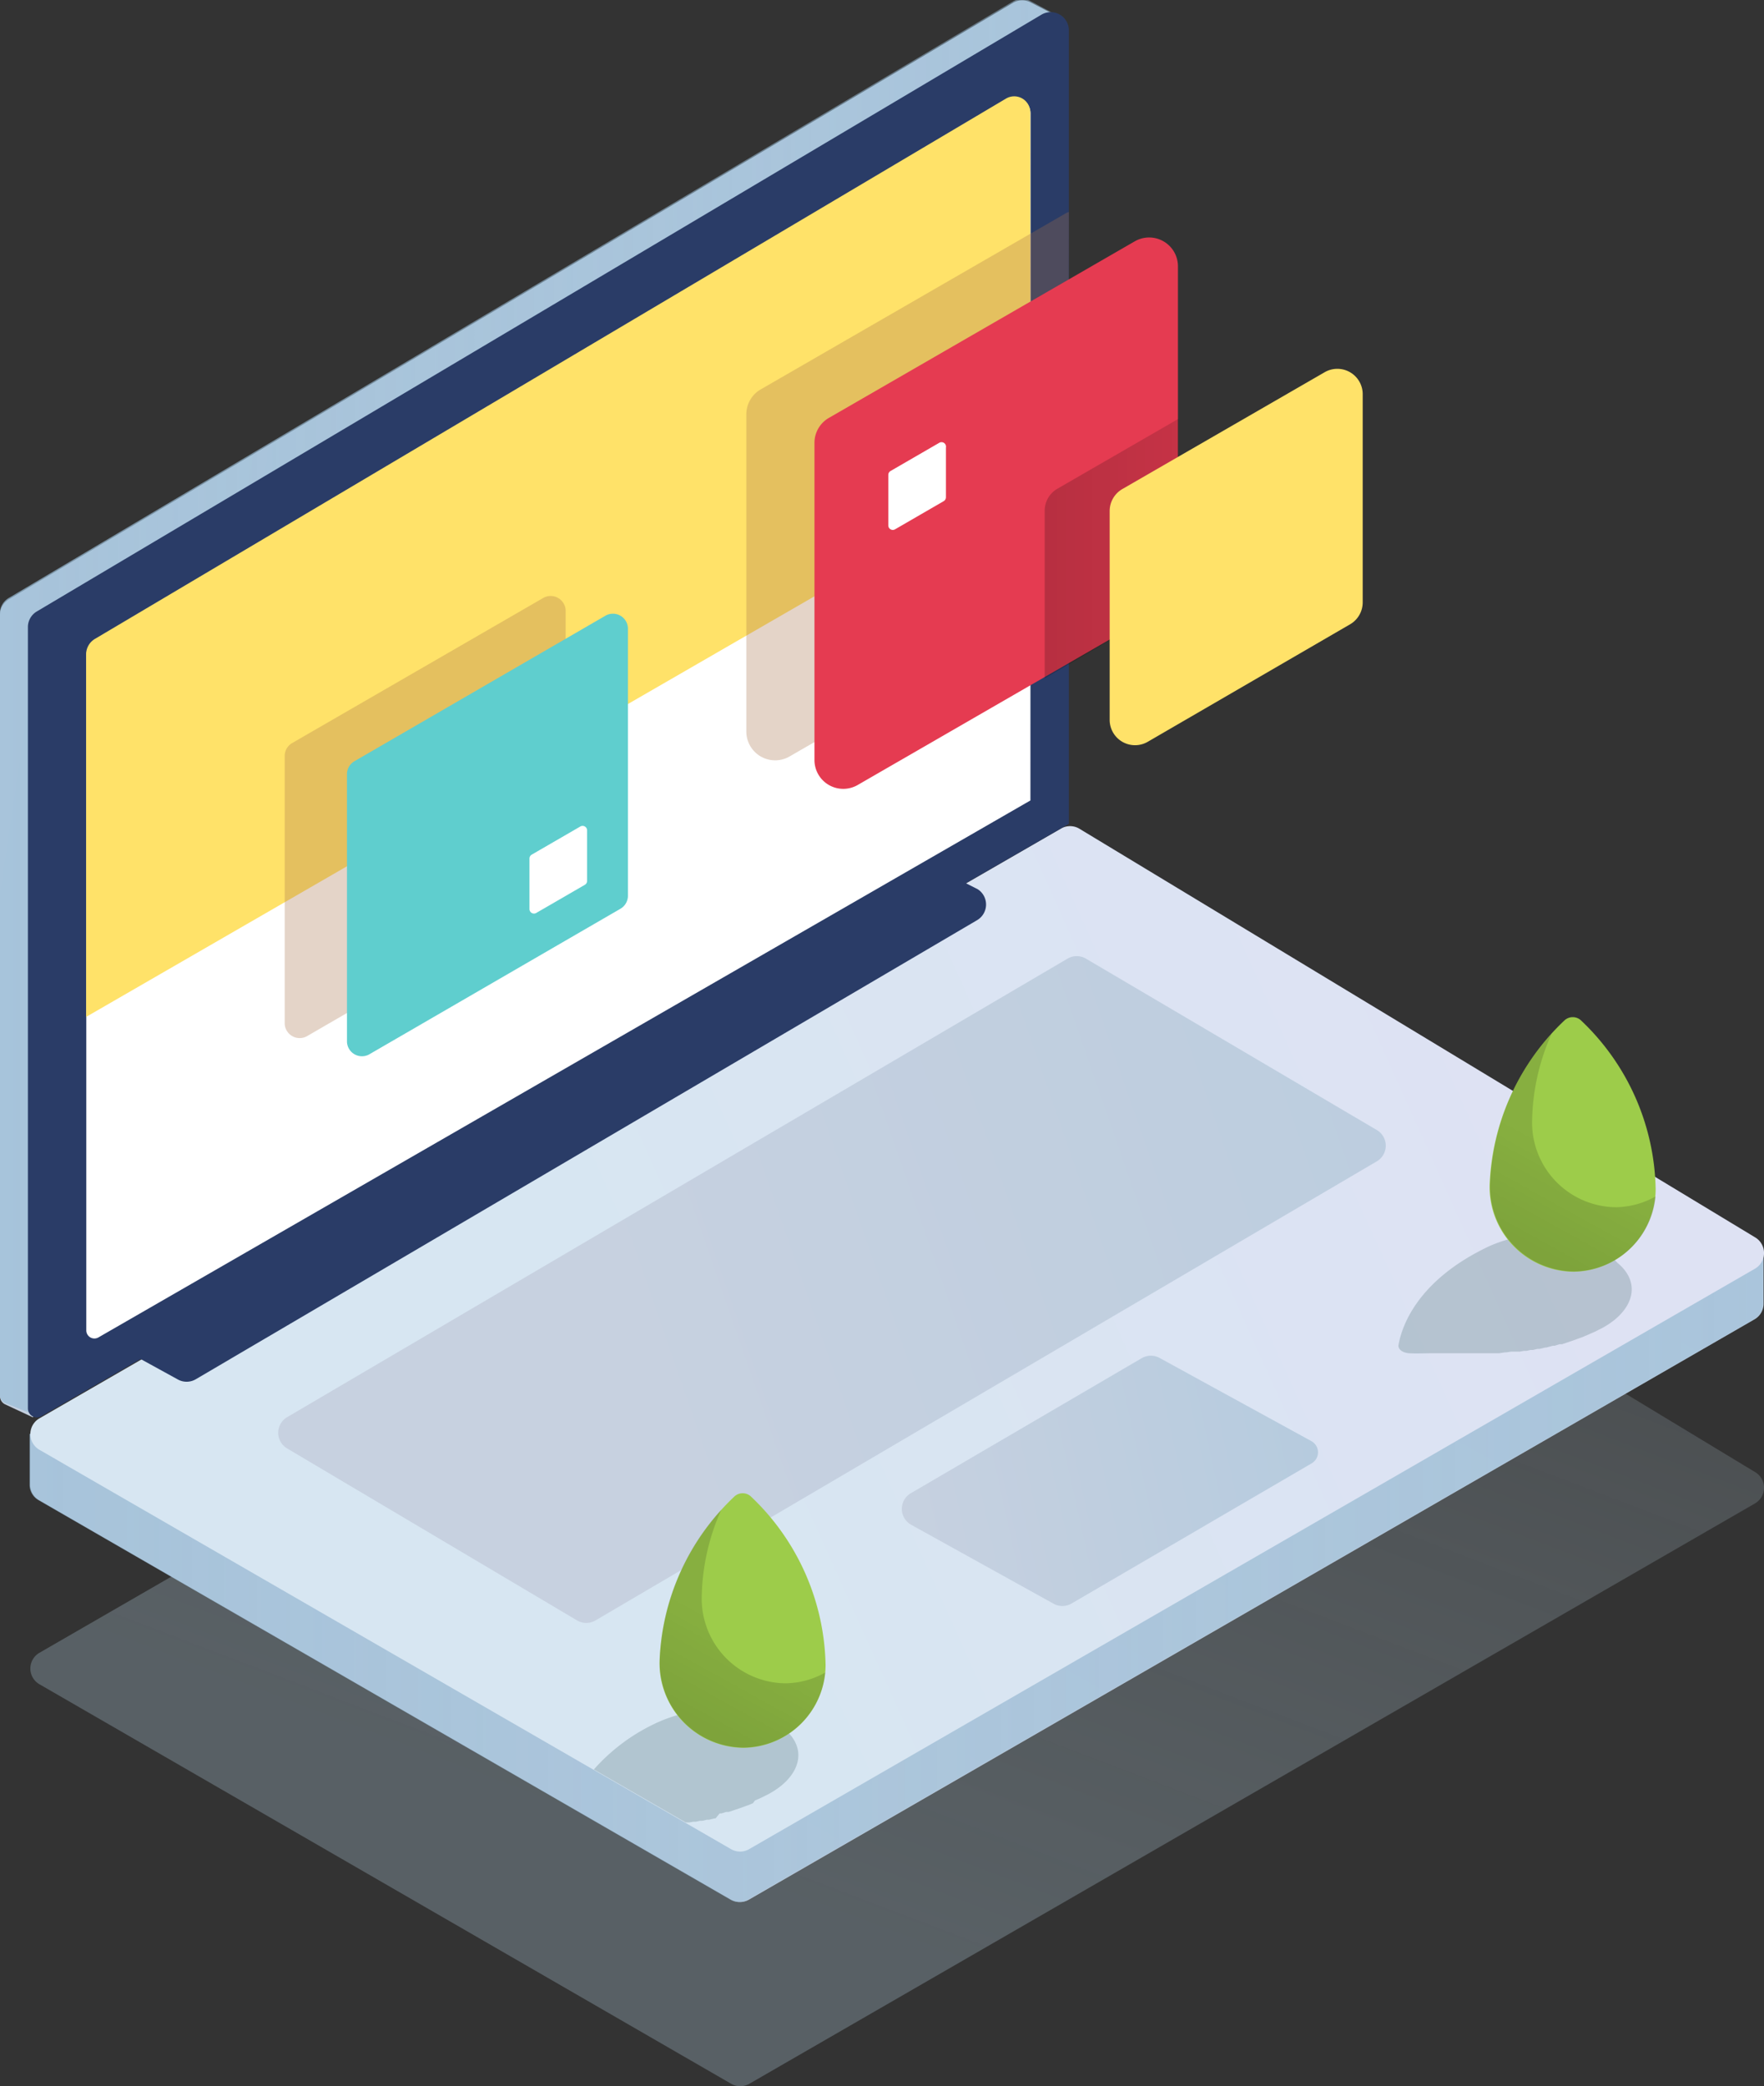 <svg id="Layer_1" data-name="Layer 1" xmlns="http://www.w3.org/2000/svg" xmlns:xlink="http://www.w3.org/1999/xlink" viewBox="0 0 117.54 138.98"><rect x="0" y="0" width="117.54" height="138.98" fill="#333333" stroke="none"/><defs><style>.cls-1{opacity:0.33;fill:url(#Градієнт_без_назви_83);}.cls-2{fill:url(#Градієнт_без_назви_69);}.cls-3,.cls-6{opacity:0.7;}.cls-3{fill:url(#Градієнт_без_назви_31);}.cls-4{fill:url(#Градієнт_без_назви_32);}.cls-5{fill:url(#Градієнт_без_назви_69-2);}.cls-6{fill:url(#Градієнт_без_назви_31-2);}.cls-7{fill:none;}.cls-8{fill:url(#Градієнт_без_назви_69-3);}.cls-9{fill:url(#Градієнт_без_назви_69-4);}.cls-10{fill:#2a3c67;}.cls-11{fill:#fff;}.cls-12{fill:#ffe269;}.cls-13{fill:#a56f46;opacity:0.3;}.cls-14{fill:url(#Градієнт_без_назви_78);}.cls-15{fill:#e53b51;}.cls-16,.cls-19,.cls-20{opacity:0.2;}.cls-16{fill:url(#linear-gradient);}.cls-17{fill:#6b8791;opacity:0.35;}.cls-18{fill:#9dcc4a;}.cls-19{fill:url(#linear-gradient-2);}.cls-20{fill:url(#linear-gradient-3);}</style><linearGradient id="Градієнт_без_назви_83" x1="675.56" y1="286.95" x2="718.38" y2="174.82" gradientUnits="userSpaceOnUse"><stop offset="0" stop-color="#a5bdcb"/><stop offset="1" stop-color="#d8e9f4" stop-opacity="0"/></linearGradient><linearGradient id="Градієнт_без_назви_69" x1="668.3" y1="278.71" x2="713.76" y2="199.16" gradientUnits="userSpaceOnUse"><stop offset="0" stop-color="#c7d1e0"/><stop offset="1" stop-color="#b3cade"/></linearGradient><linearGradient id="Градієнт_без_назви_31" x1="626.06" y1="252.77" x2="741.59" y2="252.77" gradientUnits="userSpaceOnUse"><stop offset="0" stop-color="#9abed8"/><stop offset="1" stop-color="#9abed8" stop-opacity="0.7"/></linearGradient><linearGradient id="Градієнт_без_назви_32" x1="667.5" y1="256.95" x2="725.24" y2="230.93" gradientUnits="userSpaceOnUse"><stop offset="0" stop-color="#d7e6f2"/><stop offset="1" stop-color="#dee2f3"/></linearGradient><linearGradient id="Градієнт_без_назви_69-2" x1="620.01" y1="201.57" x2="707.87" y2="214.65" xlink:href="#Градієнт_без_назви_69"/><linearGradient id="Градієнт_без_назви_31-2" x1="624.05" y1="207.4" x2="694.59" y2="207.4" xlink:href="#Градієнт_без_назви_31"/><linearGradient id="Градієнт_без_назви_69-3" x1="683.98" y1="261.87" x2="716.31" y2="254.78" xlink:href="#Градієнт_без_назви_69"/><linearGradient id="Градієнт_без_назви_69-4" x1="666.29" y1="250.67" x2="759.16" y2="218.41" xlink:href="#Градієнт_без_назви_69"/><linearGradient id="Градієнт_без_назви_78" x1="648.86" y1="218.69" x2="761.54" y2="176.37" gradientUnits="userSpaceOnUse"><stop offset="0" stop-color="#5fcece"/><stop offset="1" stop-color="#5fcece"/></linearGradient><linearGradient id="linear-gradient" x1="693.62" y1="196.69" x2="702.54" y2="196.69" gradientUnits="userSpaceOnUse"><stop offset="0"/><stop offset="1" stop-opacity="0.7"/></linearGradient><linearGradient id="linear-gradient-2" x1="670.76" y1="274.94" x2="673.97" y2="269.13" xlink:href="#linear-gradient"/><linearGradient id="linear-gradient-3" x1="726.09" y1="243.22" x2="729.3" y2="237.41" xlink:href="#linear-gradient"/></defs><title>ui-design</title><path class="cls-1" d="M674,299l67-38.66a1.21,1.21,0,0,0,0-2.08L695.95,231a1.21,1.21,0,0,0-1.2,0l-68.06,39.29a1.21,1.21,0,0,0,0,2.11L672.75,299A1.21,1.21,0,0,0,674,299Z" transform="translate(-624.05 -160.18)"/><path class="cls-2" d="M739.19,243.6v1.33l-43.24-26.14a1.21,1.21,0,0,0-1.2,0l-67.08,38.57-.21-1.65-1.4,0v3.42h0a1.19,1.19,0,0,0,.6,1l46.09,26.61a1.21,1.21,0,0,0,1.21,0l67-38.66a1.2,1.2,0,0,0,.6-1v-3.43Z" transform="translate(-624.05 -160.18)"/><path class="cls-3" d="M739.19,243.6v1.33l-43.24-26.14a1.21,1.21,0,0,0-1.2,0l-66,37.25-1.33-.33-1.4,0v3.42h0a1.19,1.19,0,0,0,.6,1l46.09,26.61a1.21,1.21,0,0,0,1.21,0l67-38.66a1.2,1.2,0,0,0,.6-1v-3.43Z" transform="translate(-624.05 -160.18)"/><path class="cls-4" d="M674,283.36l67-38.66a1.21,1.21,0,0,0,0-2.08l-45.05-27.24a1.21,1.21,0,0,0-1.2,0l-68.06,39.29a1.21,1.21,0,0,0,0,2.11l46.09,26.61A1.21,1.21,0,0,0,674,283.36Z" transform="translate(-624.05 -160.18)"/><path class="cls-5" d="M694.67,161.35l-1.93-1h0a1.19,1.19,0,0,0-1.16,0l-66.94,39.76a1.21,1.21,0,0,0-.59,1v52.09a.6.6,0,0,0,.33.54h0l1.86.87,1-2.19L693.4,214.3V163.51l.37.24Z" transform="translate(-624.05 -160.18)"/><path class="cls-6" d="M694.59,161.26l-1.86-1h0a1.19,1.19,0,0,0-1.16,0l-66.94,39.76a1.21,1.21,0,0,0-.59,1v52.09a.6.6,0,0,0,.33.54h0l2.1.84.74-2.16L693.4,214.3V163.51l.37.24Z" transform="translate(-624.05 -160.18)"/><path class="cls-7" d="M674,283.36l67-38.66a1.21,1.21,0,0,0,0-2.08l-45.05-27.24a1.21,1.21,0,0,0-1.2,0l-68.06,39.29a1.21,1.21,0,0,0,0,2.11l46.09,26.61A1.21,1.21,0,0,0,674,283.36Z" transform="translate(-624.05 -160.18)"/><path class="cls-8" d="M711.44,257.68l-16,9.34a1.21,1.21,0,0,1-1.2,0l-9.49-5.26a1.21,1.21,0,0,1,0-2.1l15.39-9a1.21,1.21,0,0,1,1.19,0l10.11,5.54A.85.85,0,0,1,711.44,257.68Z" transform="translate(-624.05 -160.18)"/><path class="cls-9" d="M715.78,237.56l-52.05,30.58a1.21,1.21,0,0,1-1.23,0l-19.32-11.46a1.21,1.21,0,0,1,0-2.08l52-30.55a1.21,1.21,0,0,1,1.23,0l19.4,11.43A1.21,1.21,0,0,1,715.78,237.56Z" transform="translate(-624.05 -160.18)"/><path class="cls-10" d="M689.15,221.49,637.1,252.07a1.21,1.21,0,0,1-1.23,0l-2.44-1.34c-.79-.47.48-.93,1.28-1.39l52-30.55a1.21,1.21,0,0,1,1.23,0l1.25.63A1.21,1.21,0,0,1,689.15,221.49Z" transform="translate(-624.05 -160.18)"/><path class="cls-10" d="M695.27,215.07l-68.45,39.46a.6.6,0,0,1-.91-.52V201.92a1.21,1.21,0,0,1,.59-1l66.94-39.76a1.21,1.21,0,0,1,1.83,1Z" transform="translate(-624.05 -160.18)"/><path class="cls-11" d="M692.71,213.51,630.6,249.29a.54.54,0,0,1-.8-.46v-45a1.21,1.21,0,0,1,.59-1l60.71-36a1.07,1.07,0,0,1,1.62.92Z" transform="translate(-624.05 -160.18)"/><path class="cls-12" d="M692.71,191.6l-62.92,36.33V203.75a1.19,1.19,0,0,1,.58-1l60.71-36a1.07,1.07,0,0,1,1.62.92Z" transform="translate(-624.05 -160.18)"/><path class="cls-13" d="M661.25,219.51l-16.77,9.72a1,1,0,0,1-1.46-.84V210.53a1,1,0,0,1,.49-.84L660.28,200a1,1,0,0,1,1.46.84v17.86A1,1,0,0,1,661.25,219.51Z" transform="translate(-624.05 -160.18)"/><path class="cls-14" d="M665.4,220.72l-16.77,9.72a1,1,0,0,1-1.46-.84V211.74a1,1,0,0,1,.49-.84l16.77-9.72a1,1,0,0,1,1.46.84v17.86A1,1,0,0,1,665.4,220.72Z" transform="translate(-624.05 -160.18)"/><path class="cls-13" d="M695.27,174.3l-.15.06L674.78,186.1a1.92,1.92,0,0,0-1,1.66v21.16a1.92,1.92,0,0,0,2.88,1.66l18.57-10.72Z" transform="translate(-624.05 -160.18)"/><path class="cls-15" d="M699.66,176.26,679.32,188a1.92,1.92,0,0,0-1,1.66v21.16a1.92,1.92,0,0,0,2.88,1.66l20.34-11.74a1.92,1.92,0,0,0,1-1.66V177.92A1.92,1.92,0,0,0,699.66,176.26Z" transform="translate(-624.05 -160.18)"/><path class="cls-11" d="M686.62,189.69l-3.23,1.87a.3.3,0,0,0-.15.26v3.36a.3.3,0,0,0,.46.26l3.23-1.87a.3.3,0,0,0,.15-.26V190A.3.3,0,0,0,686.62,189.69Z" transform="translate(-624.05 -160.18)"/><path class="cls-11" d="M662.71,215.25l-3.23,1.87a.3.3,0,0,0-.15.26v3.36a.3.3,0,0,0,.46.26l3.23-1.87a.3.3,0,0,0,.15-.26v-3.36A.3.3,0,0,0,662.71,215.25Z" transform="translate(-624.05 -160.18)"/><path class="cls-16" d="M701.58,200.74a1.92,1.92,0,0,0,1-1.66v-11l-8.07,4.66a1.69,1.69,0,0,0-.85,1.47v11.16Z" transform="translate(-624.05 -160.18)"/><path class="cls-12" d="M712.28,185l-13.44,7.76a1.69,1.69,0,0,0-.85,1.47v13.9a1.69,1.69,0,0,0,2.54,1.47L714,201.78a1.69,1.69,0,0,0,.85-1.47v-13.9A1.69,1.69,0,0,0,712.28,185Z" transform="translate(-624.05 -160.18)"/><path class="cls-17" d="M674.35,280.14l.43-.19.48-.24a5.53,5.53,0,0,0,.81-.53c1.43-1.15,1.61-2.67.24-3.81l-1.1-.68h0l-.05,0-.18-.07,0,0-.19-.07h0l-.2-.07h0l-.22-.07h0l-.24-.06h0l-.25-.06h0a9.72,9.72,0,0,0-5.89.59,12.67,12.67,0,0,0-4.37,3.19l6.12,3.53h.08l.16,0,.27-.05.17,0,.27-.06.16,0,.29-.07.15,0,.37-.09.07,0L672,281l.12,0,.32-.1.16,0,.28-.09.17-.06.27-.09.17-.06.27-.1.17-.06.29-.12Z" transform="translate(-624.05 -160.18)"/><path class="cls-18" d="M673,259.87a15.91,15.91,0,0,0-5,10.92,5.64,5.64,0,0,0,5.56,5.84,5.53,5.53,0,0,0,5.5-5.53,15.86,15.86,0,0,0-5-11.24A.81.81,0,0,0,673,259.87Z" transform="translate(-624.05 -160.18)"/><path class="cls-19" d="M676.37,272.33a5.64,5.64,0,0,1-5.56-5.84,14.71,14.71,0,0,1,1.3-5.72,15.66,15.66,0,0,0-4.1,10,5.64,5.64,0,0,0,5.56,5.84,5.53,5.53,0,0,0,5.47-5A5.5,5.5,0,0,1,676.37,272.33Z" transform="translate(-624.05 -160.18)"/><path class="cls-17" d="M730.54,243h0l-.05,0-.18-.07,0,0-.19-.07h0l-.2-.07h0l-.22-.07h0l-.24-.06h0l-.25-.06h0a9.72,9.72,0,0,0-5.89.59c-4.93,2.31-5.9,5.48-6.09,6.64,0,.26.27.48.73.51s1,0,1.61,0h2l.26,0h.14l.23,0h.16l.22,0,.16,0,.23,0,.16,0,.25,0,.15,0,.29,0h.11l.41-.06h.08l.33-.05.14,0,.28,0,.16,0,.27-.05.17,0,.27-.06.16,0,.29-.07.15,0,.37-.09.07,0,.44-.12.12,0,.32-.1.16,0,.28-.09.17-.06.27-.09.17-.06.27-.1.17-.06.29-.12.14-.06.43-.19.48-.24a5.53,5.53,0,0,0,.81-.53c1.43-1.15,1.61-2.67.24-3.81" transform="translate(-624.05 -160.18)"/><path class="cls-18" d="M728.31,228.15a15.91,15.91,0,0,0-5,10.92,5.64,5.64,0,0,0,5.56,5.84,5.53,5.53,0,0,0,5.5-5.53,15.86,15.86,0,0,0-5-11.24A.81.81,0,0,0,728.31,228.15Z" transform="translate(-624.05 -160.18)"/><path class="cls-20" d="M731.7,240.61a5.64,5.64,0,0,1-5.56-5.84,14.71,14.71,0,0,1,1.3-5.72,15.66,15.66,0,0,0-4.1,10,5.64,5.64,0,0,0,5.56,5.84,5.53,5.53,0,0,0,5.47-5A5.5,5.5,0,0,1,731.7,240.61Z" transform="translate(-624.05 -160.18)"/></svg>